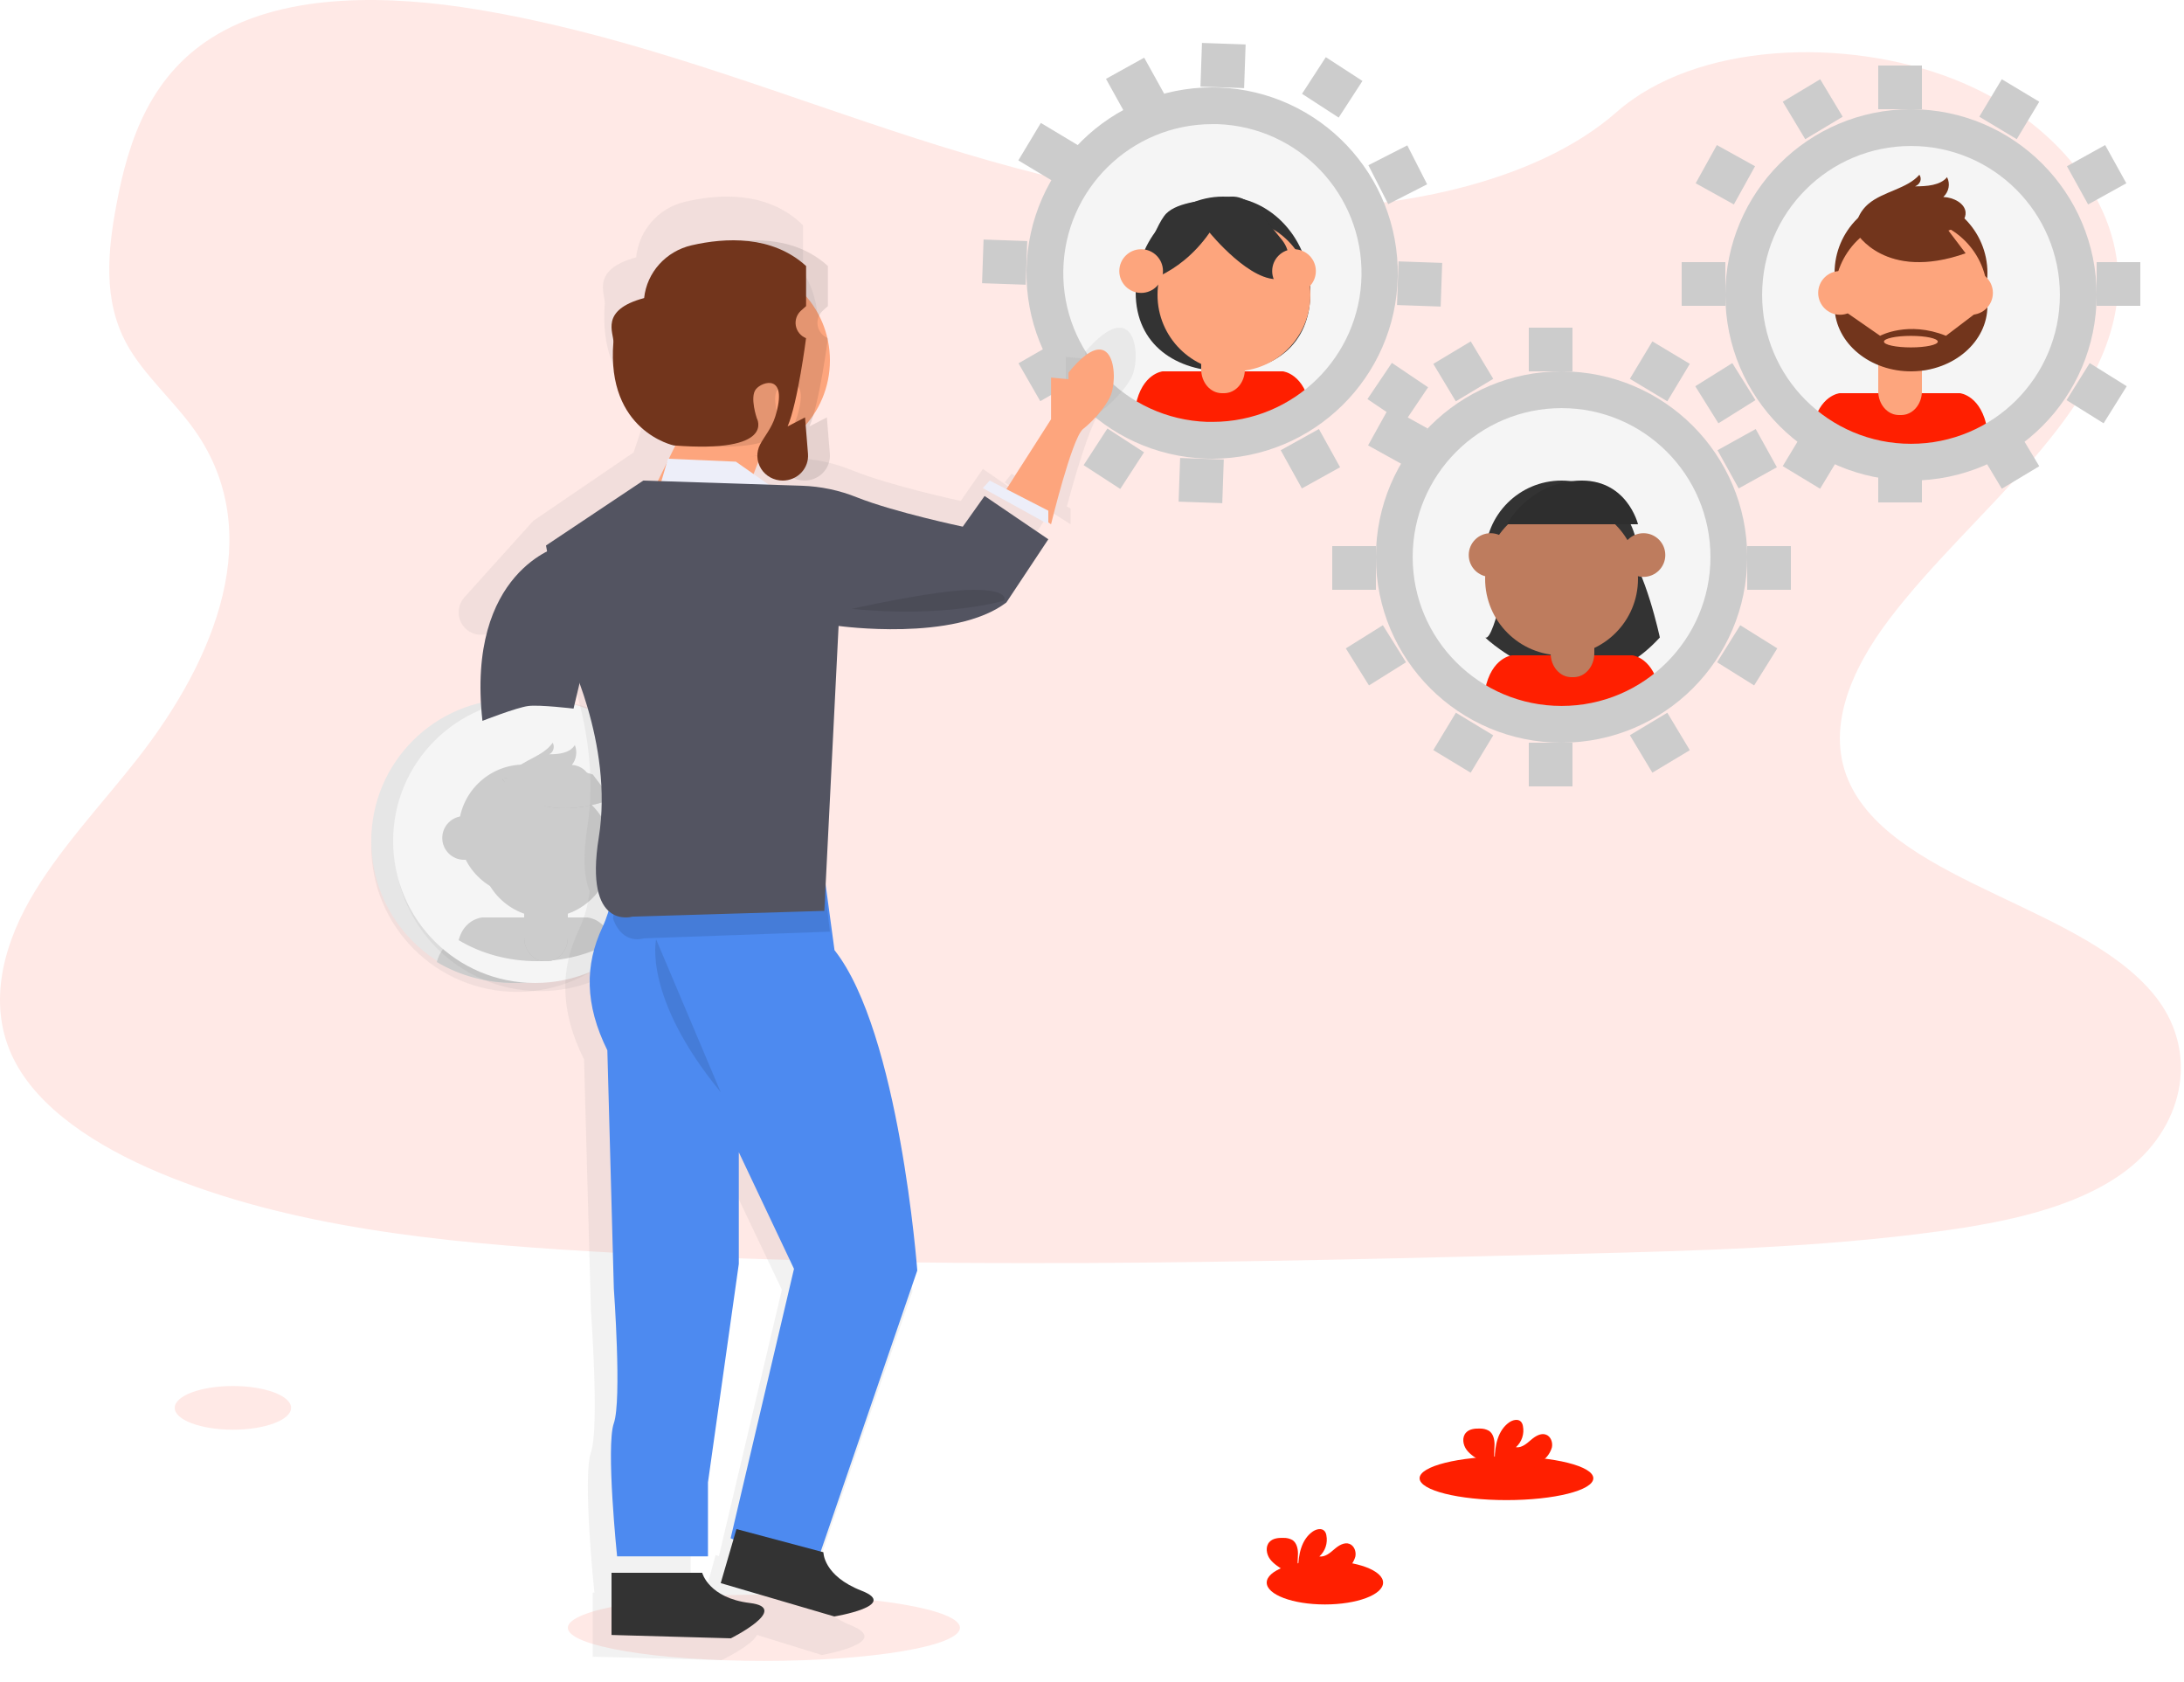 <?xml version="1.0" encoding="UTF-8"?>
<svg width="100px" height="77px" viewBox="0 0 100 77" version="1.1" xmlns="http://www.w3.org/2000/svg" xmlns:xlink="http://www.w3.org/1999/xlink">
    <!-- Generator: Sketch 50.2 (55047) - http://www.bohemiancoding.com/sketch -->
    <title>Group 18</title>
    <desc>Created with Sketch.</desc>
    <defs>
        <linearGradient x1="50%" y1="100%" x2="50%" y2="0.007%" id="linearGradient-1">
            <stop stop-color="#808080" stop-opacity="0.25" offset="0%"></stop>
            <stop stop-color="#808080" stop-opacity="0.12" offset="54%"></stop>
            <stop stop-color="#808080" stop-opacity="0.1" offset="100%"></stop>
        </linearGradient>
        <linearGradient x1="71091%" y1="18710%" x2="71091%" y2="3605%" id="linearGradient-2">
            <stop stop-color="#808080" stop-opacity="0.25" offset="0%"></stop>
            <stop stop-color="#808080" stop-opacity="0.12" offset="54%"></stop>
            <stop stop-color="#808080" stop-opacity="0.1" offset="100%"></stop>
        </linearGradient>
        <linearGradient x1="55100%" y1="31101%" x2="55100%" y2="15996%" id="linearGradient-3">
            <stop stop-color="#808080" stop-opacity="0.25" offset="0%"></stop>
            <stop stop-color="#808080" stop-opacity="0.12" offset="54%"></stop>
            <stop stop-color="#808080" stop-opacity="0.1" offset="100%"></stop>
        </linearGradient>
        <linearGradient x1="6672%" y1="43907%" x2="6672%" y2="30563%" id="linearGradient-4">
            <stop stop-color="#808080" stop-opacity="0.25" offset="0%"></stop>
            <stop stop-color="#808080" stop-opacity="0.12" offset="54%"></stop>
            <stop stop-color="#808080" stop-opacity="0.1" offset="100%"></stop>
        </linearGradient>
        <linearGradient x1="7731%" y1="43272%" x2="7731%" y2="29928%" id="linearGradient-5">
            <stop stop-color="#808080" stop-opacity="0.25" offset="0%"></stop>
            <stop stop-color="#808080" stop-opacity="0.12" offset="54%"></stop>
            <stop stop-color="#808080" stop-opacity="0.1" offset="100%"></stop>
        </linearGradient>
        <linearGradient x1="50901%" y1="29243%" x2="50901%" y2="20206%" id="linearGradient-6">
            <stop stop-color="#808080" stop-opacity="0.25" offset="0%"></stop>
            <stop stop-color="#808080" stop-opacity="0.12" offset="54%"></stop>
            <stop stop-color="#808080" stop-opacity="0.1" offset="100%"></stop>
        </linearGradient>
        <linearGradient x1="37186%" y1="82500%" x2="37186%" y2="14787%" id="linearGradient-7">
            <stop stop-color="#808080" stop-opacity="0.25" offset="0%"></stop>
            <stop stop-color="#808080" stop-opacity="0.12" offset="54%"></stop>
            <stop stop-color="#808080" stop-opacity="0.1" offset="100%"></stop>
        </linearGradient>
    </defs>
    <g id="Page-1" stroke="none" stroke-width="1" fill="none" fill-rule="evenodd">
        <g id="Home-Copy-2" transform="translate(-1096, -1693)" fill-rule="nonzero">
            <g id="Group-9" transform="translate(95, 1520)">
                <g id="Group-34-Copy" transform="translate(970, 135)">
                    <g id="Group-12">
                        <g id="undraw_High_five_u364-(1)" transform="translate(31, 38)">
                            <g id="Group-18">
                                <path d="M58.017,9.533 C51.616,9.341 45.519,7.555 39.697,5.597 C33.875,3.638 28.108,1.473 21.86,0.437 C17.841,-0.23 13.245,-0.324 10.007,1.54 C6.891,3.334 5.884,6.431 5.343,9.304 C4.935,11.465 4.696,13.74 5.811,15.764 C6.587,17.169 7.962,18.35 8.913,19.696 C12.224,24.379 9.884,30.154 6.297,34.73 C4.616,36.876 2.662,38.921 1.363,41.205 C0.065,43.489 -0.536,46.104 0.601,48.433 C1.726,50.741 4.41,52.475 7.317,53.695 C13.221,56.167 20.175,56.881 26.962,57.282 C41.98,58.172 57.077,57.787 72.134,57.401 C77.707,57.258 83.303,57.114 88.785,56.368 C91.829,55.955 94.972,55.298 97.182,53.712 C99.988,51.698 100.683,48.288 98.803,45.763 C95.649,41.529 86.933,40.476 84.726,35.931 C83.514,33.43 84.759,30.643 86.523,28.323 C90.305,23.346 96.644,18.979 96.978,13.288 C97.207,9.381 94.16,5.468 89.447,3.62 C84.509,1.681 77.659,1.925 74.017,5.133 C70.264,8.432 63.67,9.703 58.017,9.533 Z" id="Shape" fill="#FF1F00" opacity="0.1"></path>
                                <ellipse id="Oval" fill="#FF1F00" opacity="0.1" cx="10.664" cy="64.45" rx="2.664" ry="1"></ellipse>
                                <ellipse id="Oval" fill="#FF1F00" opacity="0.1" cx="34.977" cy="74.517" rx="8.977" ry="1.517"></ellipse>
                                <circle id="Oval" fill="url(#linearGradient-1)" cx="55.409" cy="12.422" r="7.357"></circle>
                                <circle id="Oval" fill="#F5F5F5" cx="55.5" cy="12.5" r="7.5"></circle>
                                <path d="M60,13.386 C60,15.807 58.299,17 56.09,17 C53.881,17 52,15.808 52,13.386 C52,10.963 53.791,9 56,9 C58.209,9 60,10.963 60,13.386 Z" id="Shape" fill="#333333"></path>
                                <path d="M56.088,20 C57.478,20.003 58.839,19.548 60,18.694 C59.737,17.095 58.74,17 58.74,17 L53.236,17 C53.236,17 52.295,17.086 52,18.557 C53.196,19.498 54.624,20.002 56.088,20 Z" id="Shape" fill="#FF1F00"></path>
                                <path d="M55,15 L57,15 L57,16.91 C57,17.2 56.9,17.479 56.721,17.683 C56.543,17.888 56.301,18.002 56.049,18 L55.937,18 C55.419,17.996 55,17.509 55,16.91 L55,15 Z" id="Shape" fill="#000000" opacity="0.1"></path>
                                <path d="M55.175,15 L56.819,15 C56.919,15 57,15.093 57,15.207 L57,16.913 C57,17.201 56.9,17.478 56.723,17.682 C56.545,17.885 56.304,18 56.053,18 L55.941,18 C55.42,17.996 55,17.51 55,16.913 L55,15.21 C54.999,15.097 55.077,15.003 55.175,15 Z" id="Shape" fill="#FDA57D"></path>
                                <path d="M55,16.285 C55.645,16.57 56.354,16.572 57,16.291 L57,16 L55,16 L55,16.285 Z" id="Shape" fill="#000000" opacity="0.1"></path>
                                <circle id="Oval" fill="#FDA57D" cx="56.5" cy="13.5" r="3.5"></circle>
                                <path d="M52,13 C52,13 53.926,12.739 55.385,10.647 C55.385,10.647 57.312,13.021 58.654,12.76 C58.654,12.76 59.433,11.845 58.654,10.93 C57.875,10.015 57.272,8.861 56.242,9.014 C55.211,9.166 53.945,9.231 53.401,9.776 C52.856,10.322 52,13 52,13 Z" id="Shape" fill="#000000" opacity="0.1"></path>
                                <path d="M52,13 C52,13 53.926,12.739 55.385,10.647 C55.385,10.647 57.312,13.021 58.654,12.76 C58.654,12.76 59.433,11.845 58.654,10.93 C57.875,10.015 57.272,8.861 56.242,9.014 C55.211,9.166 53.945,9.231 53.401,9.776 C52.856,10.322 52,13 52,13 Z" id="Shape" fill="#333333"></path>
                                <ellipse id="Oval" fill="#FDA57D" cx="52.25" cy="12.409" rx="1" ry="1"></ellipse>
                                <ellipse id="Oval" fill="#FDA57D" cx="59.25" cy="12.409" rx="1" ry="1"></ellipse>
                                <circle id="Oval" fill="url(#linearGradient-2)" cx="87.394" cy="13.362" r="7.357"></circle>
                                <circle id="Oval" fill="#F5F5F5" cx="87.5" cy="13.5" r="7.5"></circle>
                                <path d="M87.089,21 C88.479,21.003 89.839,20.548 91,19.692 C90.738,18.091 89.74,18 89.74,18 L84.236,18 C84.236,18 83.294,18.086 83,19.559 C84.197,20.5 85.626,21.003 87.089,21 Z" id="Shape" fill="#FF1F00"></path>
                                <circle id="Oval" fill="#72351C" cx="87.5" cy="12.5" r="3.5"></circle>
                                <path d="M86.001,16 L88,16 L88,17.91 C88,18.199 87.901,18.476 87.724,18.681 C87.547,18.885 87.306,19 87.056,19 L86.944,19 C86.423,19 86,18.512 86,17.911 L86,16 L86.001,16 Z" id="Shape" fill="#000000" opacity="0.1"></path>
                                <path d="M86.181,16 L87.82,16 C87.919,16 88,16.093 88,16.208 L88,17.91 C88,18.199 87.901,18.476 87.723,18.681 C87.546,18.885 87.306,19 87.056,19 L86.944,19 C86.694,19 86.454,18.885 86.277,18.681 C86.099,18.476 86,18.199 86,17.91 L86,16.208 C86,16.093 86.081,16 86.18,16 L86.181,16 Z" id="Shape" fill="#FDA57D"></path>
                                <path d="M86,16.285 C86.645,16.57 87.354,16.572 88,16.291 L88,16 L86,16 L86,16.285 Z" id="Shape" fill="#000000" opacity="0.1"></path>
                                <circle id="Oval" fill="#FDA57D" cx="87.5" cy="13.5" r="3.5"></circle>
                                <path d="M85,10.658 C85,10.658 86.308,12.892 90,11.595 L89.141,10.46 L87.617,10 L85,10.658 Z" id="Shape" fill="#000000" opacity="0.1"></path>
                                <path d="M85,10.655 C85,10.655 86.308,12.894 90,11.595 L89.141,10.461 L87.617,10 L85,10.655 Z" id="Shape" fill="#72351C"></path>
                                <path d="M85.071,10.004 C85.167,9.748 85.334,9.517 85.557,9.328 C86.226,8.764 87.321,8.645 87.885,8 C87.947,8.092 87.961,8.203 87.923,8.304 C87.884,8.405 87.797,8.488 87.684,8.531 C88.222,8.531 88.846,8.488 89.151,8.11 C89.305,8.415 89.239,8.769 88.981,9.018 C89.458,9.037 89.968,9.313 89.999,9.72 C90.019,9.991 89.82,10.251 89.559,10.404 C89.287,10.547 88.986,10.644 88.671,10.689 C87.762,10.86 84.479,11.576 85.071,10.004 Z" id="Shape" fill="#72351C"></path>
                                <path d="M91,14 L90.907,14 L89.102,15.372 C87.362,14.674 86.086,15.372 86.086,15.372 L84.191,14.057 L84,14.077 C84.047,15.718 85.627,17.021 87.544,17 C89.46,16.979 91.001,15.641 90.999,14 L91,14 Z M87.495,15.904 C86.813,15.904 86.262,15.786 86.262,15.64 C86.262,15.494 86.814,15.376 87.495,15.376 C88.175,15.376 88.727,15.494 88.727,15.64 C88.727,15.786 88.175,15.904 87.495,15.904 Z" id="Shape" fill="#72351C"></path>
                                <ellipse id="Oval" fill="#FDA57D" cx="84.25" cy="13.409" rx="1" ry="1"></ellipse>
                                <ellipse id="Oval" fill="#FDA57D" cx="90.25" cy="13.409" rx="1" ry="1"></ellipse>
                                <circle id="Oval" fill="url(#linearGradient-3)" cx="71.403" cy="25.451" r="7.357"></circle>
                                <circle id="Oval" fill="#F5F5F5" cx="71.5" cy="25.5" r="7.5"></circle>
                                <path d="M69.252,25 C69.252,25 68.445,29.43 68,29.183 C68,29.183 72.248,33.271 76,29.183 C76,29.183 75.339,26.062 74.385,25 L69.252,25 Z" id="Shape" fill="#333333"></path>
                                <path d="M72.087,33 C73.478,33.003 74.839,32.548 76,31.692 C75.738,30.091 74.74,30 74.74,30 L69.236,30 C69.236,30 68.295,30.086 68,31.559 C69.197,32.499 70.624,33.002 72.087,33 Z" id="Shape" fill="#FF1F00"></path>
                                <circle id="Oval" fill="#333333" cx="71.5" cy="25.5" r="3.5"></circle>
                                <path d="M71.001,28 L73,28 L73,29.91 C73,30.511 72.578,30.999 72.058,31 L71.944,31 C71.423,31 71,30.512 71,29.91 L71,28 L71.001,28 Z" id="Shape" fill="#000000" opacity="0.1"></path>
                                <path d="M71.183,28 L72.82,28 C72.919,28 73,28.093 73,28.208 L73,29.913 C72.998,30.515 72.576,31.001 72.056,31 L71.943,31 C71.422,31 71,30.511 71,29.908 L71,28.208 C71,28.093 71.081,28 71.18,28 L71.183,28 Z" id="Shape" fill="#BE7C5E"></path>
                                <path d="M71,29.285 C71.645,29.57 72.354,29.572 73,29.291 L73,29 L71,29 L71,29.285 Z" id="Shape" fill="#000000" opacity="0.1"></path>
                                <circle id="Oval" fill="#BE7C5E" cx="71.5" cy="26.5" r="3.5"></circle>
                                <path d="M69,24 L75,24 C75,24 74.487,21.87 72.216,22.006 C69.945,22.142 69,24 69,24 Z" id="Shape" fill="#333333"></path>
                                <ellipse id="Oval" fill="#BE7C5E" cx="68.25" cy="25.409" rx="1" ry="1"></ellipse>
                                <ellipse id="Oval" fill="#BE7C5E" cx="75.25" cy="25.409" rx="1" ry="1"></ellipse>
                                <path d="M69,24 L75,24 C75,24 74.487,21.87 72.216,22.006 C69.945,22.142 69,24 69,24 Z" id="Shape" fill="#000000" opacity="0.1"></path>
                                <path d="M71.5,18.683 C75.265,18.683 78.317,21.735 78.317,25.5 C78.317,29.265 75.265,32.317 71.5,32.317 C67.735,32.317 64.683,29.265 64.683,25.5 C64.683,21.735 67.735,18.683 71.5,18.683 Z M71.5,17 C66.806,17 63,20.806 63,25.5 C63,30.194 66.806,34 71.5,34 C76.194,34 80,30.194 80,25.5 C79.995,20.808 76.192,17.005 71.5,17 Z" id="Shape" fill="#CCCCCC"></path>
                                <rect id="Rectangle-path" fill="#CCCCCC" x="70" y="15" width="2" height="2"></rect>
                                <rect id="Rectangle-path" fill="#CCCCCC" transform="translate(76, 17) rotate(-59) translate(-76, -17) " x="75" y="16" width="2" height="2"></rect>
                                <rect id="Rectangle-path" fill="#CCCCCC" transform="translate(80, 21) rotate(-29) translate(-80, -21) " x="79" y="20" width="2" height="2"></rect>
                                <rect id="Rectangle-path" fill="#CCCCCC" transform="translate(80, 30) rotate(-58) translate(-80, -30) " x="79" y="29" width="2" height="2"></rect>
                                <rect id="Rectangle-path" fill="#CCCCCC" transform="translate(64, 20) rotate(-61) translate(-64, -20) " x="63" y="19" width="2" height="2"></rect>
                                <rect id="Rectangle-path" fill="#CCCCCC" transform="translate(63, 30) rotate(-32) translate(-63, -30) " x="62" y="29" width="2" height="2"></rect>
                                <rect id="Rectangle-path" fill="#CCCCCC" transform="translate(67, 17) rotate(-31) translate(-67, -17) " x="66" y="16" width="2" height="2"></rect>
                                <rect id="Rectangle-path" fill="#CCCCCC" x="70" y="34" width="2" height="2"></rect>
                                <rect id="Rectangle-path" fill="#CCCCCC" transform="translate(76, 34) rotate(-31) translate(-76, -34) " x="75" y="33" width="2" height="2"></rect>
                                <rect id="Rectangle-path" fill="#CCCCCC" transform="translate(67, 34) rotate(-58.841) translate(-67, -34) " x="66" y="33" width="2" height="2"></rect>
                                <rect id="Rectangle-path" fill="#CCCCCC" x="61" y="25" width="2" height="2"></rect>
                                <rect id="Rectangle-path" fill="#CCCCCC" transform="translate(81, 26) rotate(-180) translate(-81, -26) " x="80" y="25" width="2" height="2"></rect>
                                <path d="M87.5,6.683 C91.265,6.683 94.317,9.735 94.317,13.5 C94.317,17.265 91.265,20.317 87.5,20.317 C83.735,20.317 80.683,17.265 80.683,13.5 C80.683,9.735 83.735,6.683 87.5,6.683 Z M87.5,5 C82.806,5 79,8.806 79,13.5 C79,18.194 82.806,22 87.5,22 C92.194,22 96,18.194 96,13.5 C95.995,8.808 92.192,5.005 87.5,5 Z" id="Shape" fill="#CCCCCC"></path>
                                <rect id="Rectangle-path" fill="#CCCCCC" x="86" y="3" width="2" height="2"></rect>
                                <rect id="Rectangle-path" fill="#CCCCCC" transform="translate(92, 5) rotate(-59) translate(-92, -5) " x="91" y="4" width="2" height="2"></rect>
                                <rect id="Rectangle-path" fill="#CCCCCC" transform="translate(96, 8) rotate(-29) translate(-96, -8) " x="95" y="7" width="2" height="2"></rect>
                                <rect id="Rectangle-path" fill="#CCCCCC" transform="translate(96, 18) rotate(-58) translate(-96, -18) " x="95" y="17" width="2" height="2"></rect>
                                <rect id="Rectangle-path" fill="#CCCCCC" transform="translate(79, 8) rotate(-61) translate(-79, -8) " x="78" y="7" width="2" height="2"></rect>
                                <rect id="Rectangle-path" fill="#CCCCCC" transform="translate(79, 18) rotate(-32) translate(-79, -18) " x="78" y="17" width="2" height="2"></rect>
                                <rect id="Rectangle-path" fill="#CCCCCC" transform="translate(83, 5) rotate(-31) translate(-83, -5) " x="82" y="4" width="2" height="2"></rect>
                                <rect id="Rectangle-path" fill="#CCCCCC" x="86" y="21" width="2" height="2"></rect>
                                <rect id="Rectangle-path" fill="#CCCCCC" transform="translate(92, 21) rotate(-31) translate(-92, -21) " x="91" y="20" width="2" height="2"></rect>
                                <rect id="Rectangle-path" fill="#CCCCCC" transform="translate(83, 21) rotate(-58.841) translate(-83, -21) " x="82" y="20" width="2" height="2"></rect>
                                <rect id="Rectangle-path" fill="#CCCCCC" x="77" y="12" width="2" height="2"></rect>
                                <rect id="Rectangle-path" fill="#CCCCCC" transform="translate(97, 13) rotate(-180) translate(-97, -13) " x="96" y="12" width="2" height="2"></rect>
                                <path d="M55.509,5.683 C55.589,5.683 55.669,5.683 55.75,5.683 C59.471,5.81 62.403,8.893 62.34,12.612 C62.276,16.331 59.24,19.313 55.517,19.313 C55.437,19.313 55.357,19.313 55.276,19.313 C51.555,19.186 48.622,16.103 48.686,12.384 C48.749,8.665 51.786,5.683 55.509,5.683 Z M55.509,4 C50.866,4 47.081,7.718 47.001,12.355 C46.922,16.992 50.578,20.837 55.218,20.995 C55.318,20.995 55.417,21 55.516,21 C60.149,20.987 63.919,17.273 63.999,12.646 C64.078,8.019 60.438,4.178 55.808,4.006 C55.709,4.006 55.61,4.001 55.511,4.001 L55.509,4 Z" id="Shape" fill="#CCCCCC"></path>
                                <rect id="Rectangle-path" fill="#CCCCCC" transform="translate(56, 3) rotate(-88.01) translate(-56, -3) " x="55" y="2" width="2" height="2"></rect>
                                <rect id="Rectangle-path" fill="#CCCCCC" transform="translate(61, 4) rotate(-57.01) translate(-61, -4) " x="60" y="3" width="2" height="2"></rect>
                                <rect id="Rectangle-path" fill="#CCCCCC" transform="translate(64, 8) rotate(-27.01) translate(-64, -8) " x="63" y="7" width="2" height="2"></rect>
                                <rect id="Rectangle-path" fill="#CCCCCC" transform="translate(64, 18) rotate(-56.01) translate(-64, -18) " x="63" y="17" width="2" height="2"></rect>
                                <rect id="Rectangle-path" fill="#CCCCCC" transform="translate(48, 7) rotate(-59.01) translate(-48, -7) " x="47" y="6" width="2" height="2"></rect>
                                <rect id="Rectangle-path" fill="#CCCCCC" transform="translate(48, 17) rotate(-29.887) translate(-48, -17) " x="47" y="16" width="2" height="2"></rect>
                                <rect id="Rectangle-path" fill="#CCCCCC" transform="translate(52, 4) rotate(-29.01) translate(-52, -4) " x="51" y="3" width="2" height="2"></rect>
                                <rect id="Rectangle-path" fill="#CCCCCC" transform="translate(55, 22) rotate(-88.01) translate(-55, -22) " x="54" y="21" width="2" height="2"></rect>
                                <rect id="Rectangle-path" fill="#CCCCCC" transform="translate(60, 21) rotate(-29.01) translate(-60, -21) " x="59" y="20" width="2" height="2"></rect>
                                <rect id="Rectangle-path" fill="#CCCCCC" transform="translate(51, 21) rotate(-57.01) translate(-51, -21) " x="50" y="20" width="2" height="2"></rect>
                                <rect id="Rectangle-path" fill="#CCCCCC" transform="translate(46, 12) rotate(1.99) translate(-46, -12) " x="45" y="11" width="2" height="2"></rect>
                                <rect id="Rectangle-path" fill="#CCCCCC" transform="translate(65, 13) rotate(-178.01) translate(-65, -13) " x="64" y="12" width="2" height="2"></rect>
                                <circle id="Oval" fill="url(#linearGradient-4)" cx="23.672" cy="38.735" r="6.672"></circle>
                                <circle id="Oval" fill="#E6E6E6" cx="23.5" cy="38.5" r="6.5"></circle>
                                <path d="M23.577,45 C24.794,45.002 25.984,44.699 27,44.128 C26.77,43.061 25.897,43 25.897,43 L21.081,43 C21.081,43 20.257,43.058 20,44.04 C21.047,44.667 22.297,45.002 23.577,45 Z" id="Shape" fill="#CCCCCC"></path>
                                <circle id="Oval" fill="#CCCCCC" cx="23" cy="39" r="3"></circle>
                                <path d="M23,41 L25,41 L25,42.91 C25,43.512 24.577,44 24.055,44 L23.949,44 C23.697,44.001 23.456,43.887 23.278,43.682 C23.1,43.478 23,43.2 23,42.91 L23,41 Z" id="Shape" fill="#000000" opacity="0.1"></path>
                                <path d="M23.064,41 L24.941,41 C24.973,41 25,41.031 25,41.069 L25,42.91 C25,43.512 24.578,44 24.058,44 L23.946,44 C23.696,44.001 23.455,43.887 23.277,43.682 C23.1,43.478 23,43.2 23,42.91 L23,41.069 C23,41.031 23.027,41 23.059,41 L23.064,41 Z" id="Shape" fill="#CCCCCC"></path>
                                <path d="M23,42.284 C23.645,42.569 24.354,42.572 25,42.291 L25,42 L23,42 L23,42.284 Z" id="Shape" fill="#000000" opacity="0.1"></path>
                                <circle id="Oval" fill="#CCCCCC" cx="24" cy="40" r="3"></circle>
                                <path d="M22,36.658 C22,36.658 23.308,38.893 27,37.594 L26.142,36.46 L24.618,36 L22,36.658 Z" id="Shape" fill="#000000" opacity="0.1"></path>
                                <path d="M22,36.658 C22,36.658 23.308,38.893 27,37.594 L26.142,36.46 L24.618,36 L22,36.658 Z" id="Shape" fill="#CCCCCC"></path>
                                <path d="M21.056,37.004 C21.133,36.748 21.267,36.516 21.446,36.328 C21.981,35.763 22.855,35.644 23.308,35 C23.357,35.092 23.368,35.202 23.337,35.304 C23.306,35.405 23.237,35.487 23.146,35.53 C23.576,35.53 24.077,35.487 24.32,35.108 C24.443,35.414 24.39,35.768 24.184,36.017 C24.567,36.035 24.974,36.312 24.999,36.719 C25.016,36.991 24.856,37.247 24.646,37.403 C24.429,37.547 24.188,37.644 23.936,37.688 C23.212,37.86 20.586,38.576 21.056,37.004 Z" id="Shape" fill="#CCCCCC"></path>
                                <ellipse id="Oval" fill="#CCCCCC" cx="20.25" cy="39.361" rx="1" ry="1"></ellipse>
                                <ellipse id="Oval" fill="#CCCCCC" cx="26.25" cy="39.361" rx="1" ry="1"></ellipse>
                                <circle id="Oval" fill="url(#linearGradient-5)" cx="24.731" cy="38.7" r="6.672"></circle>
                                <circle id="Oval" fill="#F5F5F5" cx="24.5" cy="38.5" r="6.5"></circle>
                                <path d="M24.577,44 C25.794,44.002 26.984,43.699 28,43.128 C27.77,42.061 26.897,42 26.897,42 L22.081,42 C22.081,42 21.257,42.058 21,43.04 C22.047,43.667 23.297,44.002 24.577,44 Z" id="Shape" fill="#CCCCCC"></path>
                                <circle id="Oval" fill="#CCCCCC" cx="24" cy="38" r="3"></circle>
                                <path d="M24,41 L26,41 L26,42.91 C26,43.512 25.577,44 25.055,44 L24.945,44 C24.423,44 24,43.512 24,42.91 L24,41 Z" id="Shape" fill="#000000" opacity="0.1"></path>
                                <path d="M24.06,41 L25.941,41 C25.973,41 26,41.031 26,41.068 L26,42.907 C26.001,43.197 25.902,43.475 25.725,43.68 C25.548,43.885 25.307,44 25.056,44 L24.944,44 C24.423,44 24,43.513 24,42.912 L24,41.07 C24,41.051 24.006,41.033 24.017,41.02 C24.029,41.007 24.044,41 24.06,41 Z" id="Shape" fill="#CCCCCC"></path>
                                <path d="M24,41.284 C24.645,41.57 25.354,41.572 26,41.291 L26,41 L24,41 L24,41.284 Z" id="Shape" fill="#000000" opacity="0.1"></path>
                                <circle id="Oval" fill="#CCCCCC" cx="25" cy="39" r="3"></circle>
                                <path d="M23,35.658 C23,35.658 24.308,37.893 28,36.594 L27.142,35.46 L25.618,35 L23,35.658 Z" id="Shape" fill="#000000" opacity="0.1"></path>
                                <path d="M23,35.658 C23,35.658 24.308,37.893 28,36.594 L27.142,35.46 L25.618,35 L23,35.658 Z" id="Shape" fill="#CCCCCC"></path>
                                <path d="M23.057,36.004 C23.134,35.748 23.268,35.516 23.447,35.328 C23.982,34.763 24.855,34.644 25.308,34 C25.358,34.092 25.368,34.202 25.338,34.304 C25.307,34.405 25.237,34.487 25.147,34.53 C25.577,34.53 26.077,34.487 26.321,34.108 C26.443,34.414 26.39,34.768 26.184,35.017 C26.567,35.035 26.974,35.312 26.999,35.719 C27.016,35.991 26.856,36.247 26.647,36.403 C26.43,36.547 26.188,36.644 25.937,36.688 C25.21,36.86 22.583,37.576 23.057,36.004 Z" id="Shape" fill="#CCCCCC"></path>
                                <ellipse id="Oval" fill="#CCCCCC" cx="21.25" cy="38.361" rx="1" ry="1"></ellipse>
                                <ellipse id="Oval" fill="#CCCCCC" cx="27.25" cy="38.361" rx="1" ry="1"></ellipse>
                                <path d="M49.691,16.104 L49.691,16.422 L48.798,16.343 L48.798,18.335 L46.461,21.772 L46.317,21.687 L46,22.086 L49.019,24 L49.019,23.282 L48.849,23.182 C49.061,22.39 49.926,19.233 50.42,18.816 C50.42,18.816 51.313,18.177 51.795,17.3 C52.277,16.422 52.035,13.391 49.691,16.104 Z" id="Shape" fill="url(#linearGradient-6)"></path>
                                <path d="M43.99,22.931 C43.99,22.931 40.782,22.249 39.022,21.531 C38.2,21.194 37.326,21.005 36.439,20.974 L34.514,20.911 L33.555,20.332 L33.85,19.553 C33.88,19.54 33.909,19.526 33.939,19.509 L33.966,19.342 C34.12,19.304 34.272,19.258 34.421,19.204 C34.376,19.586 34.518,19.967 34.8,20.227 C35.024,20.477 35.343,20.619 35.677,20.617 C36.007,20.618 36.324,20.479 36.548,20.235 C36.772,19.99 36.884,19.662 36.857,19.33 L36.719,17.583 L36.649,17.62 L36.64,17.503 L36.615,17.517 C37.705,15.962 37.736,13.894 36.693,12.307 L36.767,12.238 L36.767,10.313 C36.742,10.288 36.715,10.266 36.689,10.243 L36.689,10.234 C35.101,8.75 32.92,8.866 31.342,9.244 C30.144,9.53 29.256,10.546 29.127,11.779 C27.022,12.356 27.725,13.468 27.692,13.897 C27.528,15.99 28.198,17.221 28.926,17.933 C29.228,18.247 29.582,18.506 29.971,18.699 L29.51,19.626 L29.375,19.621 L29.007,20.728 L28.989,20.728 L24.42,23.841 L21.264,27.343 C20.984,27.655 20.92,28.107 21.104,28.484 C21.287,28.862 21.681,29.089 22.097,29.057 L25.326,28.812 C25.326,28.812 27.61,33.308 26.9,37.804 C26.662,39.315 26.761,40.239 26.998,40.803 C26.932,41.411 26.766,42.005 26.506,42.559 C25.64,44.382 25.64,46.283 26.742,48.502 L27.057,59.992 C27.057,59.992 27.451,65.381 27.057,66.49 C26.664,67.599 27.215,72.909 27.215,72.909 L27.138,72.909 L27.138,75.842 L33.039,76 C33.039,76 34.416,75.343 34.663,74.846 L37.629,75.764 C37.629,75.764 40.892,75.198 38.983,74.416 C37.558,73.832 37.204,73 37.115,72.614 L41.779,59.12 C41.779,59.12 40.913,47.63 37.763,43.667 L37.443,41.331 L37.487,41.331 L38.157,27.688 L38.212,27.696 L38.196,27.701 C40.422,28.039 42.21,27.86 43.395,27.619 C43.91,27.527 44.414,27.385 44.901,27.195 L44.989,27.159 L45,27.159 L45.008,27.159 C45.374,27.009 45.718,26.811 46.033,26.572 L48,23.545 L45.007,21.467 L43.99,22.931 Z M31.625,69.339 L33.121,58.8 L33.121,53.415 L35.8,59.041 L32.918,71.234 L32.766,71.191 L32.102,73.593 C31.884,73.412 31.72,73.176 31.625,72.909 L31.625,69.339 Z" id="Shape" fill="url(#linearGradient-7)"></path>
                                <path d="M25.629,25 C25.629,25 21.331,26.123 22.09,33 C22.09,33 23.645,32.39 24.188,32.32 C24.703,32.253 26.261,32.439 26.261,32.439 L27,29.33 L25.629,25 Z" id="Shape" fill="#535461"></path>
                                <path d="M48.125,17.285 L48.125,19.193 L46,22.522 L48.125,24 C48.125,24 49.07,20.108 49.578,19.65 C49.578,19.65 50.378,19.039 50.814,18.2 C51.25,17.361 51.033,14.461 48.924,17.056 L48.924,17.361 L48.125,17.285 Z" id="Shape" fill="#FDA57D"></path>
                                <path d="M30.036,22.195 L30.937,20.365 C30.991,20.256 31.099,20.184 31.22,20.178 L34.648,20 C34.761,19.994 34.87,20.047 34.936,20.14 C35.003,20.234 35.018,20.355 34.977,20.462 L34.093,22.783 C34.04,22.924 33.9,23.012 33.752,22.999 L30.306,22.688 C30.195,22.678 30.096,22.613 30.042,22.514 C29.988,22.416 29.986,22.296 30.036,22.195 Z" id="Shape" fill="#FDA57D"></path>
                                <polygon id="Shape" fill="#EDEEF9" points="30.584 21 30 23 36 22.749 33.695 21.135"></polygon>
                                <polygon id="Shape" fill="#EDEEF9" points="45 22.345 45.316 22 48 23.379 48 24"></polygon>
                                <path d="M27.975,39 C27.975,39 28.4,40.712 27.586,42.442 C26.773,44.172 26.769,45.977 27.809,48.083 L28.106,58.988 C28.106,58.988 28.477,64.102 28.106,65.155 C27.735,66.207 28.255,71.247 28.255,71.247 L32.416,71.247 L32.416,67.863 L33.828,57.861 L33.828,52.747 L36.355,58.086 L33.454,70.42 L37.244,72 L42,58.162 C42,58.162 41.183,47.257 38.21,43.497 L37.655,39.393 L27.975,39 Z" id="Shape" fill="#4D8AF0"></path>
                                <path d="M28,74.847 L28,72 L32.152,72 C32.152,72 32.444,73.154 34.338,73.384 C36.231,73.615 33.463,75 33.463,75 L28,74.847 Z" id="Shape" fill="#333333"></path>
                                <path d="M33,72.473 L33.72,70 L37.702,71.06 C37.702,71.06 37.69,72.137 39.448,72.821 C41.206,73.505 38.201,74 38.201,74 L33,72.473 Z" id="Shape" fill="#333333"></path>
                                <path d="M37.743,40.458 L28,40 C28.12,40.68 28.145,41.378 28.073,42.067 C28.52,43.294 29.475,42.958 29.475,42.958 L38,42.651 L37.743,40.458 Z" id="Shape" fill="#000000" opacity="0.1"></path>
                                <path d="M29.454,22 L25,24.972 L25.883,29.728 C25.883,29.728 28.11,34.027 27.418,38.326 C26.726,42.625 28.954,41.963 28.954,41.963 L37.744,41.699 L38.397,28.655 C38.397,28.655 43.699,29.397 46.08,27.58 L48,24.687 L45.082,22.705 L44.083,24.11 C44.083,24.11 40.958,23.452 39.239,22.769 C38.438,22.446 37.585,22.266 36.721,22.237 L29.454,22 Z" id="Shape" fill="#535461"></path>
                                <path d="M30.042,43 C30.042,43 29.415,45.634 33,50" id="Shape" fill="#000000" opacity="0.1"></path>
                                <path d="M39,27.871 C39,27.871 42.874,27 44.57,27 C46.265,27 45.982,27.494 45.982,27.494 C45.982,27.494 43.279,28.307 39,27.871 Z" id="Shape" fill="#000000" opacity="0.1"></path>
                                <path d="M34.825,20 L33.131,20.123 C33.078,20.127 33.029,20.168 33,20.233 C33.372,20.646 33.839,20.893 34.345,20.893 C34.526,20.892 34.703,20.862 34.859,20.805 L34.989,20.323 C35.032,20.163 34.946,19.991 34.825,20 Z" id="Shape" fill="#000000" opacity="0.1"></path>
                                <circle id="Oval" fill="#FDA57D" cx="33.5" cy="16.5" r="4.5"></circle>
                                <path d="M37.907,12.178 L37.907,14.013 L37.68,14.217 C37.484,14.393 37.393,14.654 37.439,14.911 C37.485,15.167 37.662,15.383 37.907,15.482 C37.907,15.482 37.532,18.42 37.063,19.521 L37.861,19.108 L37.996,20.774 C38.022,21.09 37.912,21.402 37.692,21.635 C37.472,21.867 37.163,22 36.839,22 C36.434,22 36.058,21.794 35.847,21.456 C35.637,21.118 35.621,20.697 35.805,20.345 C35.996,19.982 36.335,19.599 36.5,19.061 C37.106,17.085 35.894,17.454 35.608,17.822 C35.322,18.189 35.655,19.153 35.655,19.153 C35.655,19.153 36.547,20.759 31.854,20.392 C31.854,20.392 28.756,19.749 29.085,15.664 C29.118,15.255 28.428,14.195 30.493,13.645 C30.618,12.47 31.489,11.501 32.665,11.229 C34.214,10.875 36.354,10.761 37.907,12.178 Z" id="Shape" fill="#000000" opacity="0.1"></path>
                                <path d="M36.909,12.178 L36.909,14.014 L36.68,14.217 C36.484,14.393 36.393,14.655 36.439,14.911 C36.485,15.168 36.662,15.383 36.907,15.483 C36.907,15.483 36.532,18.42 36.063,19.521 L36.861,19.108 L36.996,20.774 C37.022,21.09 36.912,21.402 36.692,21.635 C36.472,21.867 36.163,22 35.839,22 C35.434,22 35.058,21.794 34.847,21.456 C34.637,21.118 34.621,20.697 34.805,20.345 C34.996,19.982 35.335,19.599 35.5,19.061 C36.106,17.085 34.894,17.455 34.608,17.822 C34.322,18.19 34.655,19.153 34.655,19.153 C34.655,19.153 35.547,20.759 30.854,20.392 C30.854,20.392 27.756,19.75 28.085,15.665 C28.118,15.256 27.428,14.196 29.493,13.645 C29.618,12.471 30.489,11.502 31.665,11.23 C33.213,10.874 35.353,10.761 36.909,12.178 Z" id="Shape" fill="#72351C"></path>
                                <ellipse id="Oval" fill="#FF1F00" cx="60.664" cy="72.45" rx="2.664" ry="1"></ellipse>
                                <ellipse id="Oval" fill="#FF1F00" cx="68.977" cy="67.673" rx="3.977" ry="1"></ellipse>
                                <path d="M70.678,66.833 C70.86,66.685 70.992,66.485 71.058,66.26 C71.106,66.033 71.009,65.761 70.793,65.678 C70.549,65.585 70.289,65.753 70.092,65.924 C69.896,66.095 69.669,66.288 69.411,66.252 C69.681,66.008 69.803,65.639 69.731,65.282 C69.72,65.209 69.689,65.141 69.642,65.084 C69.507,64.94 69.263,65.002 69.1,65.116 C68.586,65.478 68.443,66.176 68.44,66.805 C68.388,66.579 68.432,66.342 68.431,66.113 C68.43,65.883 68.365,65.618 68.17,65.497 C68.048,65.43 67.912,65.396 67.774,65.398 C67.542,65.39 67.285,65.412 67.127,65.582 C66.929,65.792 66.982,66.144 67.153,66.373 C67.324,66.601 67.583,66.749 67.821,66.909 C68.013,67.023 68.177,67.179 68.3,67.365 C68.314,67.391 68.326,67.418 68.336,67.446 L69.785,67.446 C70.109,67.283 70.409,67.077 70.678,66.833 Z" id="Shape" fill="#FF1F00"></path>
                                <path d="M61.679,71.833 C61.86,71.685 61.992,71.485 62.058,71.26 C62.106,71.033 62.01,70.766 61.793,70.678 C61.549,70.585 61.289,70.753 61.092,70.924 C60.896,71.095 60.669,71.288 60.411,71.252 C60.681,71.008 60.803,70.639 60.731,70.282 C60.721,70.209 60.69,70.14 60.642,70.084 C60.508,69.94 60.263,70.002 60.101,70.116 C59.587,70.478 59.444,71.176 59.441,71.805 C59.388,71.579 59.432,71.342 59.431,71.113 C59.43,70.883 59.365,70.618 59.17,70.497 C59.048,70.431 58.912,70.399 58.774,70.403 C58.542,70.395 58.285,70.417 58.127,70.587 C57.929,70.797 57.982,71.149 58.153,71.378 C58.324,71.606 58.583,71.754 58.822,71.914 C59.014,72.028 59.177,72.184 59.3,72.37 C59.314,72.396 59.326,72.423 59.336,72.451 L60.785,72.451 C61.109,72.286 61.41,72.078 61.679,71.833 Z" id="Shape" fill="#FF1F00"></path>
                            </g>
                        </g>
                    </g>
                </g>
            </g>
        </g>
    </g>
</svg>